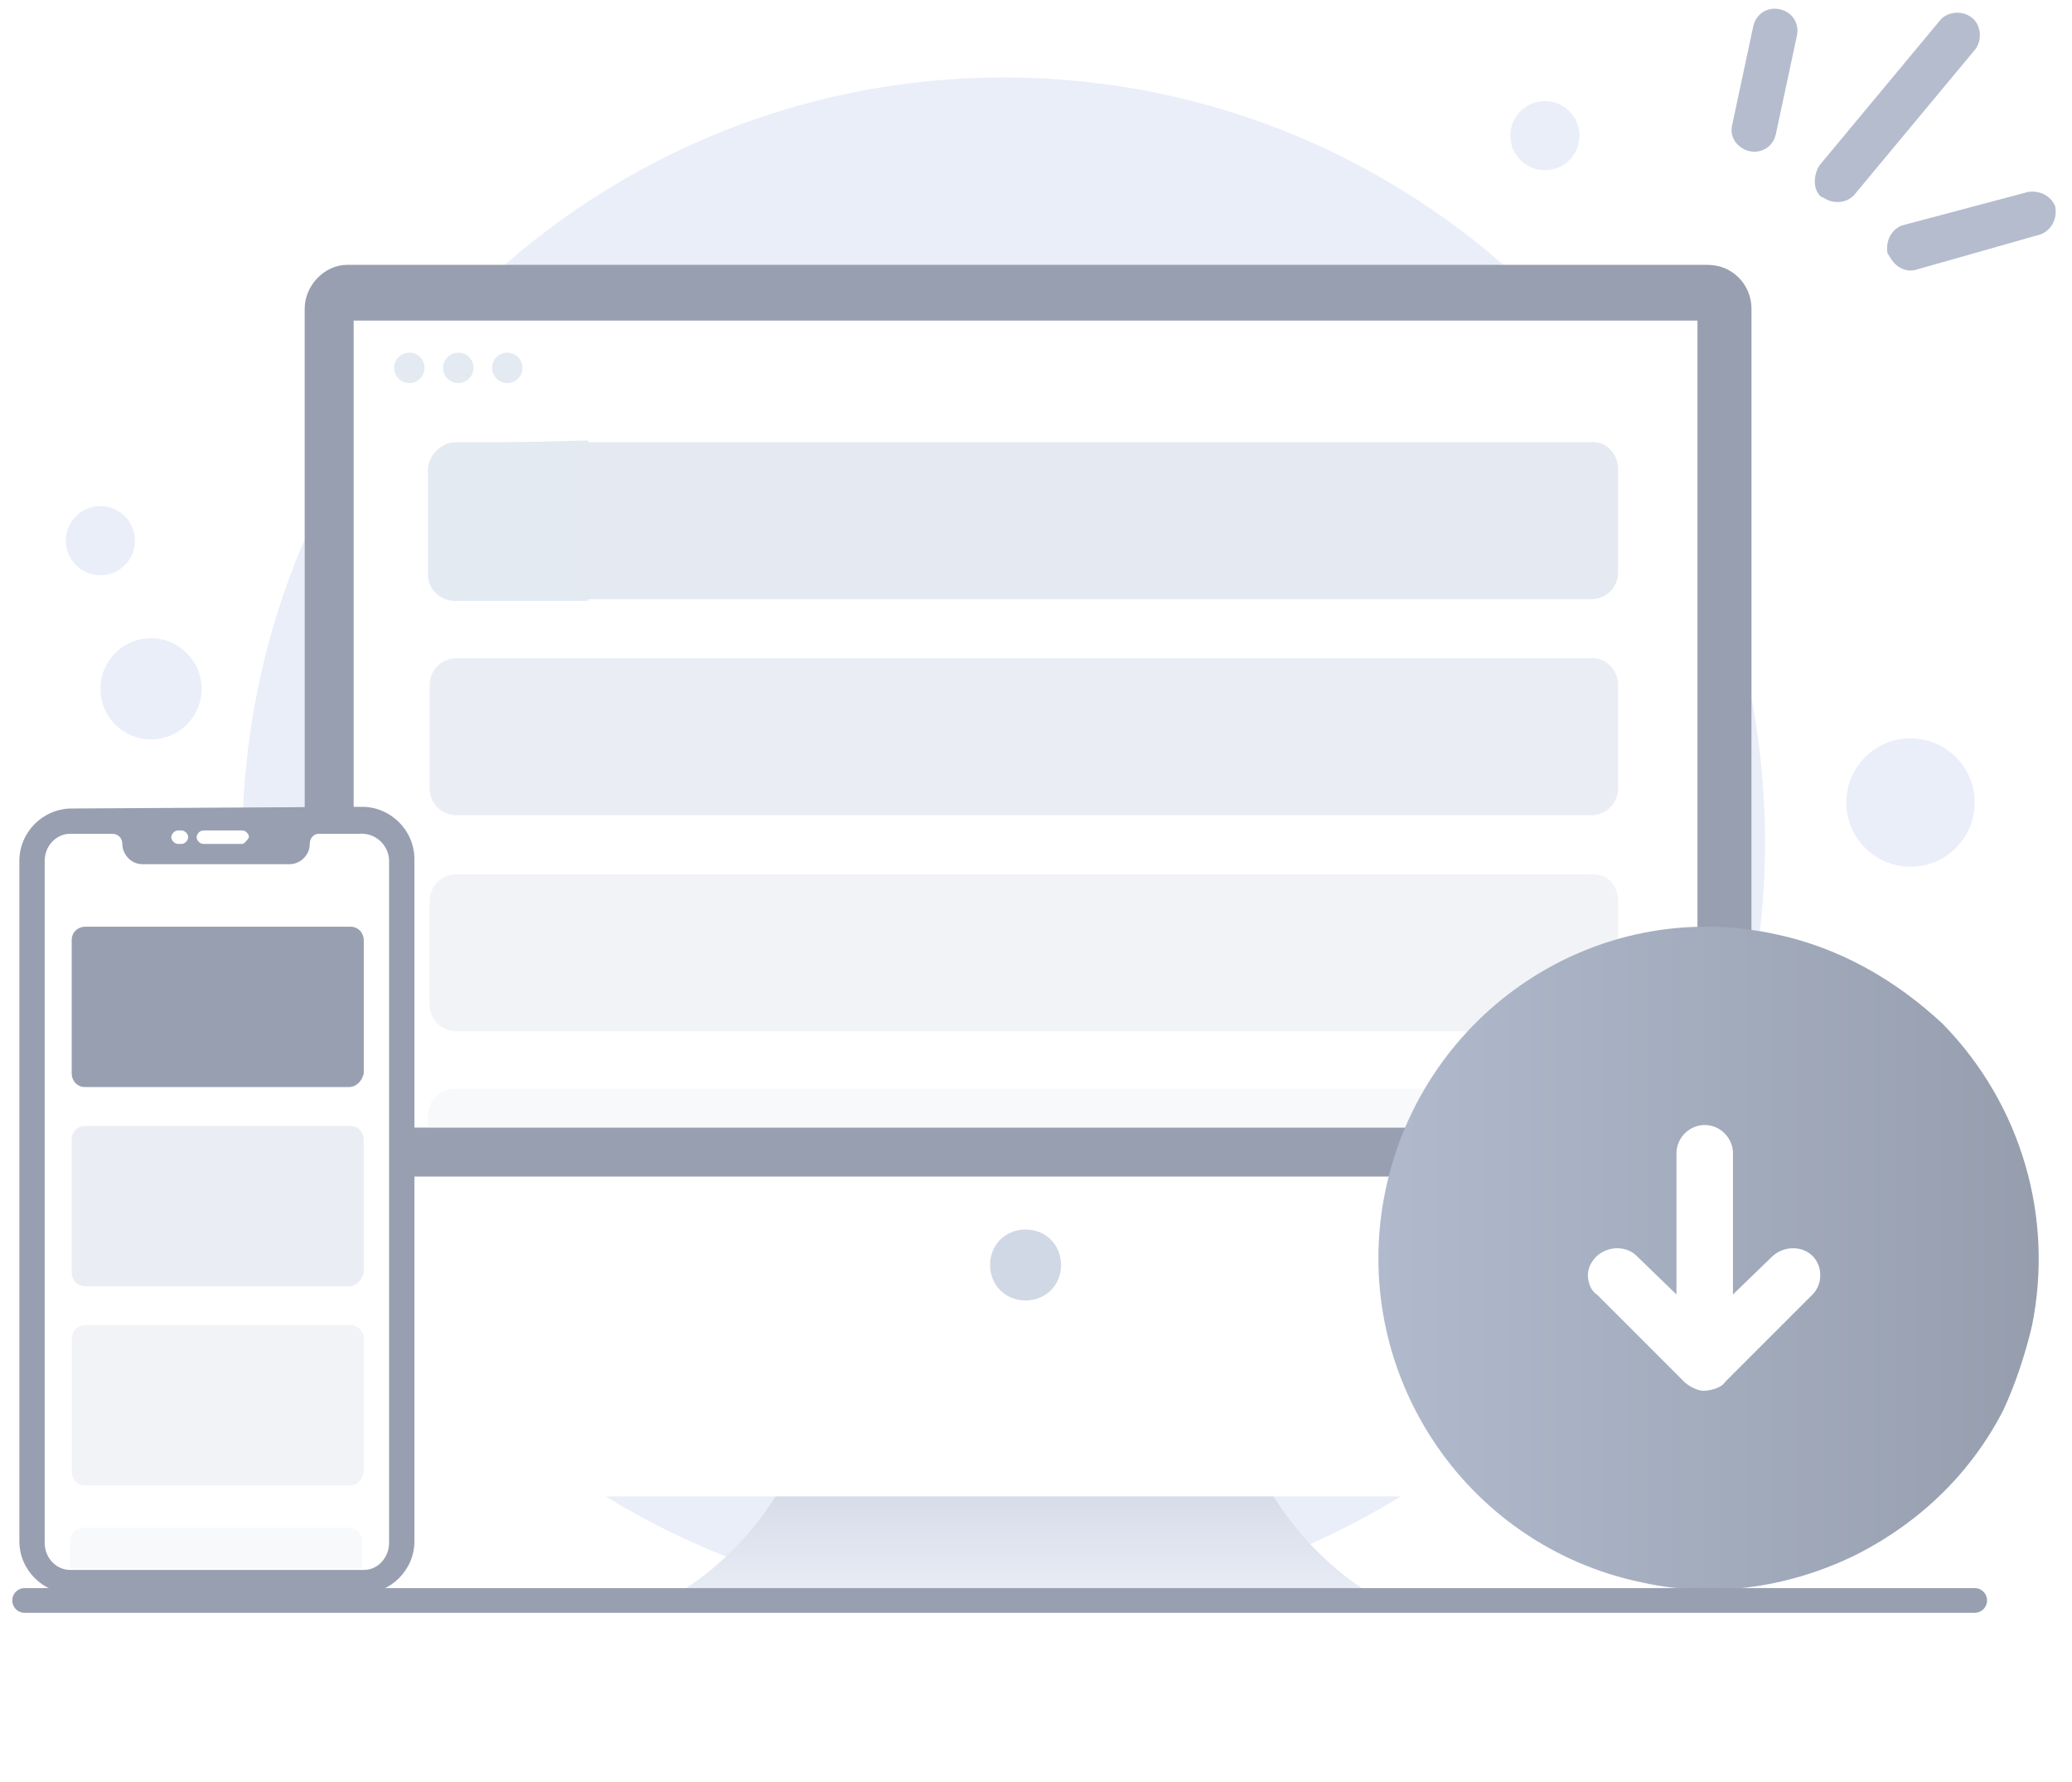 <svg xmlns="http://www.w3.org/2000/svg" width="107" height="92" fill="none" viewBox="0 0 107 92"><path fill="#EAEEF9" d="M51.828 83.074C73.536 83.074 91.147 65.376 91.147 43.493C91.147 21.611 73.536 4 51.828 4C30.119 4 12.509 21.698 12.509 43.58C12.509 65.463 30.119 83.074 51.828 83.074Z"/><path fill="url(#paint0_linear_2375_7413)" d="M71.182 82.551C65.166 82.725 58.018 82.551 52.874 82.463C47.817 82.638 40.581 82.725 34.566 82.551C40.494 79.15 42.586 72.873 42.848 68.689H62.725C63.248 72.786 65.341 79.15 71.182 82.551Z"/><g filter="url(#filter0_d_2375_7413)"><path fill="#fff" d="M90.449 15.944V67.992C90.449 69.299 89.403 70.258 88.269 70.258H17.914C16.693 70.258 15.734 69.212 15.734 67.992V15.944C15.734 14.723 16.78 13.677 17.914 13.677H88.182C89.49 13.677 90.449 14.723 90.449 15.944Z"/></g><path fill="#989FB0" d="M90.449 15.944V60.755H15.734V15.944C15.734 14.723 16.78 13.677 17.914 13.677H88.182C89.49 13.677 90.449 14.723 90.449 15.944Z"/><path fill="#fff" d="M87.572 16.554H18.263V58.227H87.659V16.554H87.572Z"/><path fill="#D0D8E6" d="M52.961 67.153C54.007 67.153 54.792 66.368 54.792 65.322C54.792 64.276 54.007 63.491 52.961 63.491C51.915 63.491 51.13 64.276 51.13 65.322C51.13 66.368 51.915 67.153 52.961 67.153Z"/><path fill="#E5E9F1" d="M83.561 24.226V29.544C83.561 30.329 82.951 30.939 82.166 30.939H23.58C22.796 30.939 22.185 30.329 22.185 29.544V24.226C22.185 23.441 22.796 22.831 23.58 22.831H82.079C82.951 22.744 83.561 23.441 83.561 24.226Z"/><path fill="#E3EAF2" d="M30.38 22.744V31.026H23.493C22.708 31.026 22.098 30.416 22.098 29.631V24.313C22.098 23.529 22.708 22.918 23.493 22.918L30.38 22.744Z"/><path fill="#E5E9F1" d="M83.561 35.385V40.703C83.561 41.488 82.951 42.098 82.166 42.098H23.58C22.796 42.098 22.185 41.488 22.185 40.703V35.385C22.185 34.601 22.796 33.99 23.58 33.99H82.079C82.951 33.903 83.561 34.601 83.561 35.385Z" opacity=".8"/><path fill="#E5E9F1" d="M83.561 46.545V51.863C83.561 52.647 82.951 53.258 82.166 53.258H23.58C22.796 53.258 22.185 52.647 22.185 51.863V46.545C22.185 45.76 22.796 45.15 23.58 45.15H82.079C82.951 45.062 83.561 45.673 83.561 46.545Z" opacity=".5"/><path fill="#E5E9F1" d="M83.561 57.617V58.227H22.098V57.617C22.098 56.832 22.708 56.222 23.493 56.222H82.079C82.951 56.222 83.561 56.832 83.561 57.617Z" opacity=".3"/><path fill="#fff" d="M21.401 79.674C21.401 81.156 20.18 82.376 18.698 82.376H3.703C2.221 82.376 1 81.156 1 79.674V44.452C1 42.97 2.221 41.75 3.703 41.75H18.611C20.093 41.75 21.314 42.97 21.314 44.452L21.401 79.674Z"/><path fill="#989FB0" d="M18.698 41.663C20.18 41.663 21.401 42.883 21.401 44.365V79.587C21.401 81.069 20.18 82.289 18.698 82.289H3.703C2.221 82.289 1 81.069 1 79.587V44.452C1 42.97 2.221 41.75 3.703 41.75L18.698 41.663Z"/><path fill="#fff" d="M20.093 44.452V79.674C20.093 80.371 19.57 81.069 18.785 81.069H18.698H3.703H3.616C2.918 81.069 2.308 80.458 2.308 79.674V44.452C2.308 43.668 2.918 43.057 3.616 43.057H5.795C6.144 43.057 6.318 43.319 6.318 43.581C6.318 44.104 6.754 44.627 7.365 44.627H14.95C15.473 44.627 15.996 44.191 15.996 43.581C15.996 43.232 16.257 43.057 16.432 43.057H18.524C19.396 42.97 20.093 43.668 20.093 44.452Z"/><path fill="#fff" d="M12.508 43.58H10.503C10.329 43.58 10.154 43.406 10.154 43.232C10.154 43.057 10.329 42.883 10.503 42.883H12.508C12.683 42.883 12.857 43.057 12.857 43.232C12.77 43.406 12.595 43.58 12.508 43.58Z"/><path fill="#fff" d="M9.37 43.58H9.196C9.021 43.58 8.847 43.406 8.847 43.232C8.847 43.057 9.021 42.883 9.196 42.883H9.37C9.544 42.883 9.719 43.057 9.719 43.232C9.719 43.406 9.544 43.58 9.37 43.58Z"/><path fill="#989FB0" d="M18.001 56.135H4.401C3.965 56.135 3.703 55.786 3.703 55.437V48.55C3.703 48.114 4.052 47.852 4.401 47.852H18.088C18.524 47.852 18.786 48.201 18.786 48.55V55.437C18.698 55.786 18.437 56.135 18.001 56.135Z"/><path fill="#E5E9F1" d="M18.001 66.422H4.401C3.965 66.422 3.703 66.073 3.703 65.725V58.837C3.703 58.401 4.052 58.14 4.401 58.14H18.088C18.524 58.14 18.786 58.489 18.786 58.837V65.725C18.698 66.073 18.437 66.422 18.001 66.422Z" opacity=".8"/><path fill="#E5E9F1" d="M18.001 76.709H4.401C3.965 76.709 3.703 76.361 3.703 76.012V69.125C3.703 68.689 4.052 68.427 4.401 68.427H18.088C18.524 68.427 18.786 68.776 18.786 69.125V76.012C18.698 76.448 18.437 76.709 18.001 76.709Z" opacity=".5"/><path fill="#E5E9F1" d="M18.698 79.586V80.981H18.611H3.703H3.616V79.586C3.616 79.15 3.965 78.889 4.314 78.889H18.001C18.437 78.889 18.698 79.238 18.698 79.586Z" opacity=".3"/><path fill="#E3EAF2" d="M21.14 19.78C21.575 19.78 21.924 19.431 21.924 18.995C21.924 18.559 21.575 18.211 21.14 18.211C20.704 18.211 20.355 18.559 20.355 18.995C20.355 19.431 20.704 19.78 21.14 19.78Z"/><path fill="#E3EAF2" d="M23.667 19.78C24.103 19.78 24.452 19.431 24.452 18.995C24.452 18.559 24.103 18.211 23.667 18.211C23.232 18.211 22.883 18.559 22.883 18.995C22.883 19.431 23.232 19.78 23.667 19.78Z"/><path fill="#E3EAF2" d="M26.196 19.78C26.632 19.78 26.981 19.431 26.981 18.995C26.981 18.559 26.632 18.211 26.196 18.211C25.76 18.211 25.412 18.559 25.412 18.995C25.412 19.431 25.76 19.78 26.196 19.78Z"/><path fill="url(#paint1_linear_2375_7413)" d="M104.933 68.465C104.584 69.947 104.061 71.516 103.451 72.823C101.794 76.049 99.179 78.578 95.953 80.234C92.64 81.891 88.717 82.588 84.794 81.716C75.552 79.798 69.624 70.731 71.542 61.49C73.46 52.249 82.44 46.233 91.681 48.238C94.994 48.936 97.871 50.592 100.312 52.859C104.41 57.044 106.066 62.885 104.933 68.465Z"/><path fill="#fff" d="M89.094 71.353L93.602 66.845C94.133 66.314 94.133 65.386 93.602 64.856C93.072 64.325 92.144 64.325 91.547 64.856L89.492 66.845V59.552C89.492 58.757 88.829 58.094 88.034 58.094C87.238 58.094 86.575 58.757 86.575 59.552V66.845L84.52 64.856C83.99 64.325 83.061 64.325 82.465 64.856C82.133 65.187 82.001 65.519 82.001 65.85C82.001 66.182 82.133 66.646 82.465 66.845L86.973 71.353C87.172 71.552 87.636 71.817 87.967 71.817C88.299 71.817 88.895 71.684 89.094 71.353Z"/><path stroke="#989FB0" stroke-linecap="round" stroke-linejoin="round" stroke-miterlimit="10" stroke-width="1.275" d="M1.271 82.645L101.975 82.645"/><path fill="#EAEEF9" d="M7.798 38.183C9.242 38.183 10.412 37.013 10.412 35.57C10.412 34.127 9.242 32.956 7.798 32.956C6.355 32.956 5.185 34.127 5.185 35.57C5.185 37.013 6.355 38.183 7.798 38.183Z"/><path fill="#EAEEF9" d="M5.184 29.705C6.17 29.705 6.969 28.906 6.969 27.921C6.969 26.935 6.17 26.136 5.184 26.136C4.199 26.136 3.4 26.935 3.4 27.921C3.4 28.906 4.199 29.705 5.184 29.705Z"/><path fill="#EAEEF9" d="M79.779 8.79C80.765 8.79 81.564 7.991 81.564 7.005C81.564 6.019 80.765 5.22 79.779 5.22C78.793 5.22 77.994 6.019 77.994 7.005C77.994 7.991 78.793 8.79 79.779 8.79Z"/><path fill="#EAEEF9" d="M98.66 44.757C100.491 44.757 101.975 43.273 101.975 41.443C101.975 39.612 100.491 38.128 98.66 38.128C96.829 38.128 95.345 39.612 95.345 41.443C95.345 43.273 96.829 44.757 98.66 44.757Z"/><path fill="#B5BCCE" d="M97.657 13.369C97.595 13.27 97.534 13.172 97.472 13.073C97.361 12.456 97.669 11.851 98.224 11.641L104.704 9.918C105.322 9.806 105.927 10.114 106.137 10.669C106.248 11.286 105.94 11.891 105.384 12.101L98.966 13.923C98.509 14.071 97.966 13.862 97.657 13.369Z"/><path fill="#B5BCCE" d="M93.878 9.968C93.631 9.573 93.68 8.993 93.951 8.548L100.145 1.1C100.515 0.593 101.293 0.518 101.799 0.888C102.305 1.258 102.38 2.035 102.01 2.541L95.816 9.99C95.446 10.496 94.668 10.571 94.162 10.202C94.001 10.165 93.94 10.066 93.878 9.968Z"/><path fill="#B5BCCE" d="M89.594 7.296C89.409 7 89.384 6.741 89.458 6.42L90.542 1.347C90.69 0.705 91.282 0.334 91.924 0.481C92.566 0.629 92.937 1.221 92.789 1.862L91.705 6.936C91.557 7.578 90.965 7.948 90.323 7.801C90.002 7.727 89.718 7.493 89.594 7.296Z"/><defs><filter id="filter0_d_2375_7413" width="102.761" height="84.628" x="1.711" y="6.666" color-interpolation-filters="sRGB" filterUnits="userSpaceOnUse"><feFlood flood-opacity="0" result="BackgroundImageFix"/><feColorMatrix in="SourceAlpha" result="hardAlpha" type="matrix" values="0 0 0 0 0 0 0 0 0 0 0 0 0 0 0 0 0 0 127 0"/><feOffset dy="7.012"/><feGaussianBlur stdDeviation="7.012"/><feColorMatrix type="matrix" values="0 0 0 0 0.398 0 0 0 0 0.477 0 0 0 0 0.575 0 0 0 0.27 0"/><feBlend in2="BackgroundImageFix" mode="normal" result="effect1_dropShadow_2375_7413"/><feBlend in="SourceGraphic" in2="effect1_dropShadow_2375_7413" mode="normal" result="shape"/></filter><linearGradient id="paint0_linear_2375_7413" x1="52.881" x2="52.881" y1="82.164" y2="69.749" gradientUnits="userSpaceOnUse"><stop stop-color="#E8ECF5"/><stop offset=".991" stop-color="#BDC4D7"/></linearGradient><linearGradient id="paint1_linear_2375_7413" x1="71.166" x2="105.287" y1="64.977" y2="64.977" gradientUnits="userSpaceOnUse"><stop stop-color="#B0BACC"/><stop offset="1" stop-color="#969EAE"/></linearGradient></defs></svg>